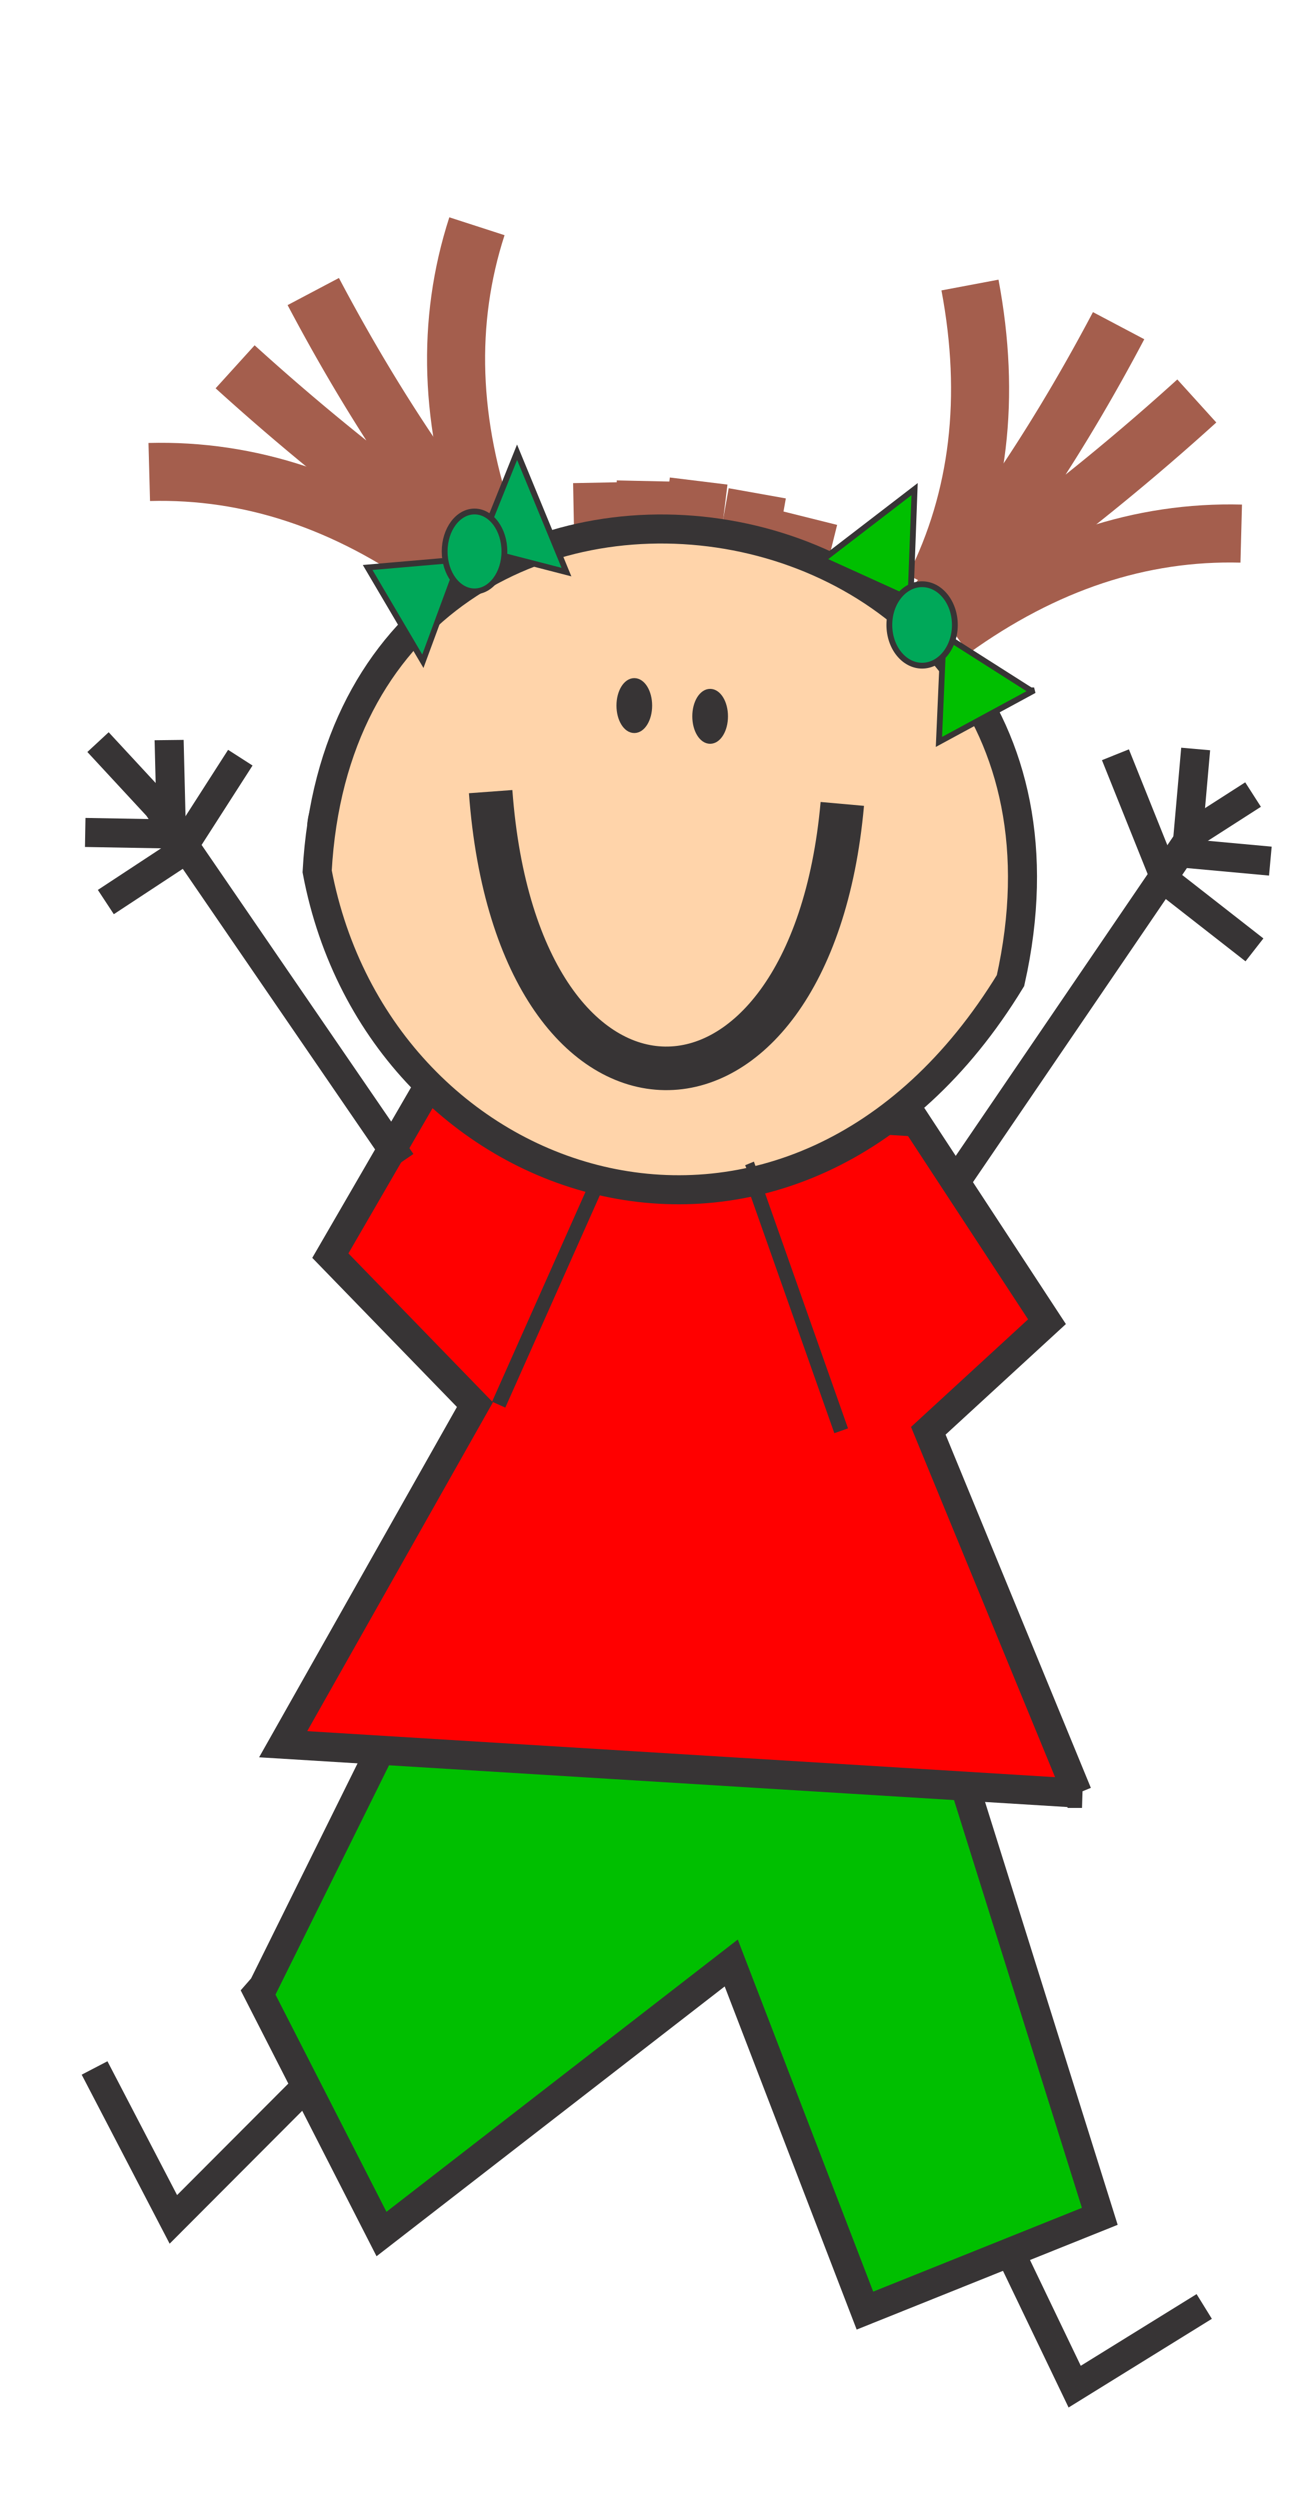 <svg id="Layer_1" data-name="Layer 1" xmlns="http://www.w3.org/2000/svg" viewBox="0 0 299 572"><defs><style>.cls-1,.cls-3,.cls-8,.cls-9{fill:none;}.cls-1,.cls-10,.cls-11,.cls-2,.cls-4,.cls-5,.cls-6,.cls-7,.cls-8,.cls-9{stroke:#373435;}.cls-1,.cls-2,.cls-4,.cls-5,.cls-6{stroke-width:6.65px;}.cls-11,.cls-2{fill:#00bf00;}.cls-3{stroke:#a45e4d;stroke-width:13.29px;}.cls-4{fill:#fdd1a1;}.cls-5{fill:red;}.cls-6{fill:#ffd4aa;}.cls-7{fill:#373435;}.cls-10,.cls-11,.cls-7{stroke-width:1.33px;}.cls-8{stroke-width:9.97px;}.cls-9{stroke-width:3.32px;}.cls-10{fill:#00a859;}</style></defs><title>girl-21</title><g id="imagebot_2" data-name="imagebot 2"><polyline id="imagebot_115" data-name="imagebot 115" class="cls-1" points="90.72 456.71 39.69 507.84 21.65 473.19"/><polyline id="imagebot_114" data-name="imagebot 114" class="cls-1" points="211.91 475.05 246.04 546.11 275.7 527.76"/><polygon id="imagebot_116" data-name="imagebot 116" class="cls-2" points="60.27 454.57 59.09 455.92 87.34 511.19 167.41 449.17 198.02 528.71 251.79 507.14 216.09 393.37 214.9 394.57 96.77 380.88 60.27 454.57"/><path id="imagebot_159" data-name="imagebot 159" class="cls-3" d="M53.83,83.93a543,543,0,0,0,60.75,47.69m0,0Q91.15,103.48,71.72,66.71"/><line id="imagebot_147" data-name="imagebot 147" class="cls-3" x1="137.85" y1="110.42" x2="138.09" y2="122.82"/><line id="imagebot_146" data-name="imagebot 146" class="cls-3" x1="147.85" y1="110.07" x2="147.59" y2="122.05"/><line id="imagebot_145" data-name="imagebot 145" class="cls-3" x1="159.95" y1="110.07" x2="158.36" y2="123"/><line id="imagebot_144" data-name="imagebot 144" class="cls-3" x1="173.37" y1="112.88" x2="170.92" y2="126.62"/><line id="imagebot_143" data-name="imagebot 143" class="cls-3" x1="185.21" y1="118.5" x2="181.78" y2="132.26"/><ellipse id="imagebot_142" data-name="imagebot 142" class="cls-4" cx="217.05" cy="215.24" rx="7.5" ry="8.26"/><ellipse id="imagebot_141" data-name="imagebot 141" class="cls-4" cx="81.15" cy="189.4" rx="7.5" ry="8.26"/><polygon id="imagebot_139" data-name="imagebot 139" class="cls-5" points="75.63 287.31 108.73 321.41 64.83 399.11 247.72 410.36 246.67 410.36 212.53 327.39 239.7 302.43 209.75 256.73 97.23 250.05 75.63 287.31"/><polyline id="imagebot_138" data-name="imagebot 138" class="cls-1" points="218.5 270.84 273.19 190.59 286.88 181.81"/><polyline id="imagebot_137" data-name="imagebot 137" class="cls-1" points="255.37 172.7 266.94 201.53 287.2 217.35"/><polyline id="imagebot_136" data-name="imagebot 136" class="cls-1" points="290.84 197.04 271.63 195.28 273.74 171.38"/><polyline id="imagebot_135" data-name="imagebot 135" class="cls-1" points="91.9 265.93 36.12 184.58 22.44 169.81"/><polyline id="imagebot_134" data-name="imagebot 134" class="cls-1" points="55.02 173.37 40.81 195.51 24.23 206.41"/><polyline id="imagebot_133" data-name="imagebot 133" class="cls-1" points="19.51 190.48 39.25 190.83 38.72 169.38 38.72 169.73"/><path id="imagebot_131" data-name="imagebot 131" class="cls-6" d="M231.35,224.38c26.85-119.91-152.16-144.75-158.74-25C86.86,275,182.17,305,231.35,224.38Z"/><ellipse id="imagebot_130" data-name="imagebot 130" class="cls-7" cx="145.22" cy="161.45" rx="3.42" ry="5.62"/><ellipse id="imagebot_129" data-name="imagebot 129" class="cls-7" cx="162.58" cy="163.91" rx="3.42" ry="5.62"/><path id="imagebot_128" data-name="imagebot 128" class="cls-8" d="M112.33,181.14c6.21,84.37,73.3,83.55,80.51,2.81"/><line id="imagebot_127" data-name="imagebot 127" class="cls-9" x1="114.17" y1="321.41" x2="136.92" y2="270.34"/><polyline id="imagebot_126" data-name="imagebot 126" class="cls-9" points="192.58 327.39 171.62 268 171.23 268.16"/><path id="imagebot_118" data-name="imagebot 118" class="cls-3" d="M109.19,51.77q-10.62,32.82,2.38,69.8"/><path id="imagebot_158" data-name="imagebot 158" class="cls-3" d="M274,91.75a544.53,544.53,0,0,1-60.76,47.69m0,0q23.45-28.15,42.86-64.92"/><path id="imagebot_160" data-name="imagebot 160" class="cls-3" d="M213.84,134.57q15.48-30.82,8.23-69.35"/><path id="imagebot_161" data-name="imagebot 161" class="cls-3" d="M34.17,108q34.49-.92,66.28,22"/><path id="imagebot_162" data-name="imagebot 162" class="cls-3" d="M284.17,122.1q-34.49-.91-66.28,22"/><polygon id="imagebot_125" data-name="imagebot 125" class="cls-10" points="108.64 127.74 84.17 129.85 96.81 151.3 106.54 124.93 129.69 130.91 118.38 103.48 108.64 127.74"/><ellipse id="imagebot_113" data-name="imagebot 113" class="cls-10" cx="108.64" cy="126.18" rx="6.84" ry="9.14"/><polygon id="imagebot_124" data-name="imagebot 124" class="cls-11" points="188.34 128.09 216.23 140.75 214.96 169.77 236.75 157.97 235.96 157.97 208.33 140.4 209.39 111.92 188.34 128.09"/><ellipse id="imagebot_112" data-name="imagebot 112" class="cls-10" cx="211.11" cy="143" rx="7.5" ry="9.32"/></g></svg>